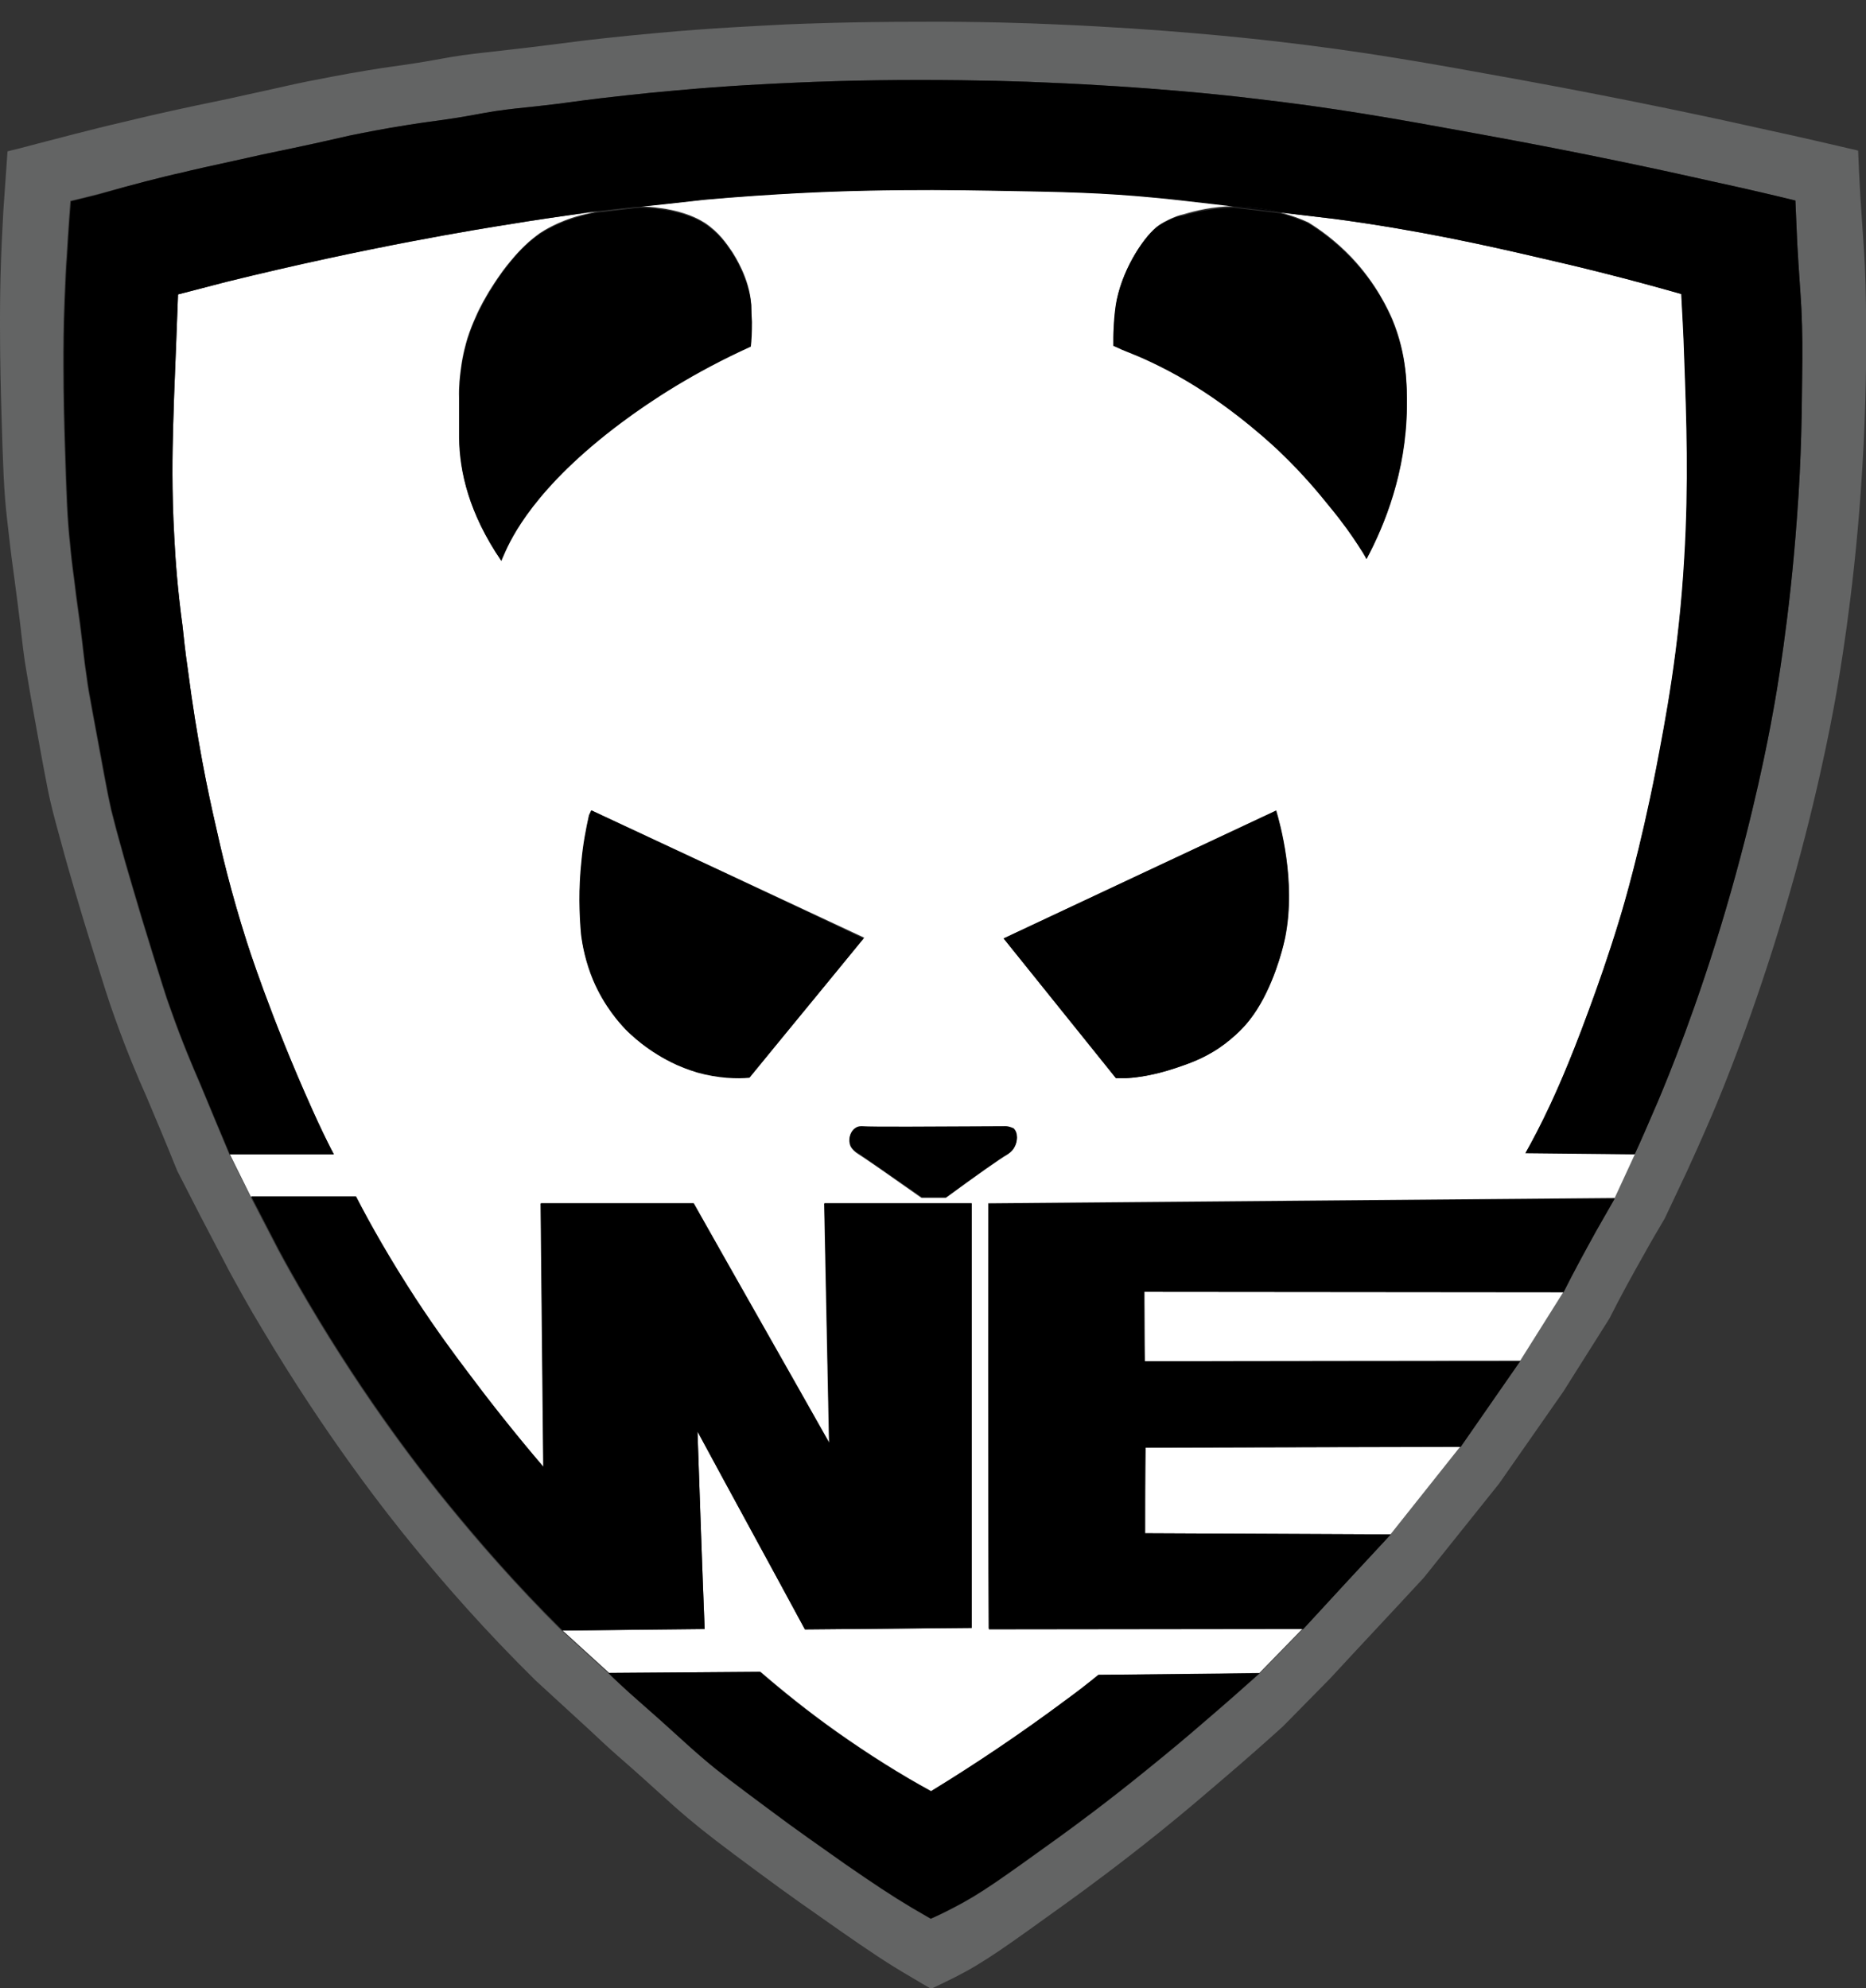 <?xml version="1.0" encoding="utf-8"?>
<!-- Generator: Adobe Illustrator 27.7.0, SVG Export Plug-In . SVG Version: 6.00 Build 0)  -->
<svg version="1.1" id="Layer_1" xmlns="http://www.w3.org/2000/svg" xmlns:xlink="http://www.w3.org/1999/xlink" x="0px" y="0px"
	 viewBox="0 0 49.68 52.94" style="enable-background:new 0 0 49.68 52.94;" xml:space="preserve">
<rect x="0" y="0" width="49.68" height="52.94" fill="#333333" stroke="none"/>
<style type="text/css">
	.st0{fill:#636464;}
	.st1{fill:#FFFFFF;}
	.st2{fill:#000002;}
</style>
<g>
	<path class="st0" d="M49.65,7.09c-0.03-0.58-0.06-0.93-0.12-1.85c-0.03-0.52-0.05-0.94-0.06-1.23c-0.61-0.14-1.44-0.34-2.42-0.55
		c-1.24-0.28-3.6-0.79-6.55-1.33c-2.58-0.47-4.2-0.76-6.54-1.03c-0.79-0.09-2.99-0.33-5.84-0.45c-0.67-0.03-1.99-0.08-3.68-0.07
		c-1.72,0-3.04,0.05-3.51,0.07C20.21,0.69,19,0.74,17.48,0.88c-1,0.09-1.96,0.2-2.17,0.23c-0.81,0.1-0.91,0.12-1.8,0.22
		c-0.5,0.06-0.74,0.08-1.19,0.14c-0.47,0.07-0.57,0.1-1.18,0.2c-0.7,0.11-0.73,0.1-1.33,0.2C9.13,1.98,8.6,2.09,8.18,2.17
		c-0.54,0.11-0.54,0.12-1.6,0.35C5.82,2.69,5.84,2.68,5.22,2.81C4.23,3.02,3.57,3.18,3.41,3.22C3.07,3.3,2.76,3.37,2.34,3.48
		C1.85,3.6,1.61,3.67,0.98,3.83C0.65,3.92,0.37,3.99,0.2,4.03c0,0-0.06,0.83-0.11,1.57C0.08,5.85,0.05,6.3,0.03,6.86
		C0,7.64,0,8.23,0,8.68c0,0.95,0.02,1.65,0.04,2.36c0.04,1.34,0.06,2.03,0.15,2.8c0.02,0.15,0.06,0.55,0.12,1.02
		c0.08,0.62,0.09,0.65,0.16,1.21c0.11,0.85,0.11,0.98,0.19,1.54c0.04,0.25,0.07,0.42,0.16,0.95c0.28,1.56,0.42,2.35,0.53,2.82
		c0.08,0.34,0.18,0.7,0.38,1.43c0.08,0.28,0.35,1.25,0.77,2.58c0.26,0.82,0.38,1.23,0.56,1.72c0.31,0.87,0.61,1.58,0.83,2.07
		c0.28,0.66,0.56,1.33,0.83,2l0.62,1.21H5.34c0.26,0.5,0.53,1.01,0.79,1.51c0.2,0.36,0.48,0.88,0.85,1.49
		c1.7,2.86,3.31,4.91,4.05,5.81c0.81,0.99,1.88,2.22,3.23,3.55l1.46,1.34c0.18,0.17,0.51,0.48,0.73,0.67
		c1.02,0.89,1.3,1.18,1.87,1.66c0.45,0.38,0.91,0.73,1.83,1.41c0.86,0.64,1.47,1.06,2.21,1.58c0.79,0.55,1.28,0.88,1.9,1.24
		c0.22,0.13,0.4,0.24,0.53,0.31c0.15-0.07,0.38-0.18,0.64-0.31c0.79-0.4,1.36-0.82,3-2c0.5-0.36,1.41-1.03,2.49-1.9
		c0.67-0.54,1.19-0.99,1.6-1.34c0.67-0.57,1.22-1.06,1.64-1.44l1.25-1.27c0.83-0.9,1.67-1.79,2.5-2.69l2-2.5
		c0.57-0.82,1.14-1.63,1.71-2.45l1.23-1.95c0.29-0.58,0.61-1.16,0.95-1.76c0.17-0.31,0.35-0.61,0.52-0.9l0.59-1.25
		c0.17-0.37,0.4-0.88,0.67-1.51c0.29-0.68,1.12-2.7,1.94-5.47c0.82-2.77,1.22-4.93,1.33-5.53c0.11-0.61,0.49-2.77,0.69-5.59
		c0.13-1.8,0.14-3.2,0.15-4.02C49.68,8.31,49.68,7.8,49.65,7.09z M47.98,10.05c-0.01,0.76-0.01,2.08-0.14,3.76
		c-0.19,2.63-0.54,4.65-0.65,5.23c-0.1,0.56-0.48,2.58-1.24,5.17c-0.76,2.59-1.54,4.48-1.81,5.12c-0.25,0.58-0.46,1.07-0.62,1.41
		l-0.54,1.17c-0.16,0.28-0.32,0.56-0.48,0.84c-0.31,0.56-0.61,1.11-0.88,1.65l-1.15,1.83c-0.53,0.76-1.06,1.53-1.59,2.29l-1.86,2.34
		c-0.78,0.84-1.56,1.68-2.33,2.52l-1.16,1.19l0,0c-0.39,0.35-0.91,0.81-1.53,1.34c-0.38,0.33-0.88,0.75-1.5,1.25
		c-1.01,0.82-1.85,1.44-2.32,1.78c-1.53,1.1-2.06,1.49-2.8,1.87c-0.25,0.13-0.46,0.23-0.6,0.29c-0.12-0.07-0.29-0.17-0.5-0.29
		c-0.57-0.34-1.03-0.65-1.77-1.16c-0.69-0.49-1.26-0.88-2.06-1.48c-0.86-0.64-1.29-0.96-1.71-1.32c-0.53-0.45-0.79-0.72-1.74-1.55
		c-0.29-0.25-0.8-0.73-0.8-0.74l0,0l-1.24-1.13l0,0c-1.25-1.24-2.24-2.39-3-3.32c-0.69-0.84-2.19-2.75-3.77-5.43
		c-0.34-0.58-0.61-1.06-0.79-1.4c-0.24-0.47-0.49-0.94-0.73-1.41L6.1,30.73c-0.26-0.62-0.52-1.24-0.78-1.87
		c-0.2-0.46-0.48-1.12-0.77-1.94c-0.17-0.46-0.28-0.85-0.52-1.61c-0.39-1.25-0.64-2.15-0.72-2.41c-0.19-0.68-0.28-1.02-0.36-1.34
		c-0.1-0.44-0.23-1.17-0.5-2.63c-0.09-0.49-0.12-0.65-0.15-0.89c-0.08-0.53-0.08-0.65-0.18-1.44c-0.07-0.52-0.08-0.54-0.15-1.13
		c-0.06-0.44-0.1-0.81-0.11-0.95c-0.08-0.72-0.1-1.36-0.14-2.62c-0.02-0.66-0.04-1.32-0.04-2.21c0-0.42,0-0.97,0.03-1.7
		c0.02-0.52,0.04-0.94,0.06-1.17c0.04-0.7,0.1-1.47,0.1-1.47c0.16-0.04,0.42-0.1,0.73-0.18C3.2,5.01,3.42,4.95,3.88,4.83
		c0.39-0.1,0.67-0.17,0.99-0.24c0.15-0.04,0.77-0.18,1.69-0.38c0.57-0.13,0.56-0.12,1.26-0.27c0.99-0.21,0.99-0.22,1.49-0.33
		c0.4-0.08,0.89-0.18,1.53-0.28c0.56-0.09,0.58-0.08,1.24-0.18c0.57-0.09,0.66-0.12,1.1-0.19c0.41-0.06,0.64-0.08,1.11-0.13
		c0.82-0.09,0.92-0.12,1.67-0.21c0.2-0.02,1.08-0.13,2.02-0.21c1.42-0.13,2.55-0.18,3.22-0.21c0.44-0.02,1.67-0.07,3.27-0.07
		c1.57,0,2.81,0.04,3.43,0.07c2.65,0.11,4.7,0.33,5.44,0.42c2.18,0.25,3.7,0.52,6.1,0.96c2.75,0.5,4.95,0.98,6.1,1.24
		c0.92,0.2,1.69,0.38,2.26,0.52c0.01,0.26,0.03,0.66,0.05,1.15c0.05,0.87,0.08,1.19,0.11,1.73C47.99,8.87,47.99,9.35,47.98,10.05z"
		/>
	<path class="st1" d="M44.85,9.54c-0.02-0.7-0.06-1.29-0.08-1.71c-1.47-0.42-2.74-0.73-3.75-0.96c-1.46-0.34-3.24-0.74-5.48-1.04
		L34.1,5.66c0.29,0.08,0.54,0.17,0.73,0.26c0.31,0.19,0.73,0.49,1.15,0.93c0.68,0.72,0.99,1.43,1.09,1.65
		c0.39,0.95,0.39,1.76,0.39,2.34c-0.02,1.73-0.59,3.14-1.07,4.03c-0.06-0.09-0.13-0.23-0.23-0.38c-0.17-0.27-0.4-0.59-0.77-1.04
		c-0.29-0.35-0.68-0.83-1.26-1.39c-0.16-0.15-1.22-1.17-2.54-1.94c-0.69-0.4-1.32-0.67-1.4-0.7c-0.14-0.06-0.32-0.12-0.36-0.15
		l-0.18-0.08l0-0.07c0,0,0-0.16,0-0.16c0-0.03,0.01-0.6,0.09-0.99c0.19-0.9,0.77-1.73,1.11-1.97c0.19-0.13,0.4-0.21,0.4-0.21
		c0.11-0.05,0.21-0.07,0.28-0.09c0.3-0.09,0.75-0.2,1.31-0.21c-0.05-0.01-0.09-0.01-0.14-0.02c-1.04-0.12-1.55-0.18-1.89-0.21
		c-1.44-0.14-2.5-0.16-4.29-0.19c-1.16-0.02-2.13-0.03-3.48,0c-0.96,0.02-2.45,0.08-4.26,0.24l-0.99,0.11l-0.75,0.08
		c0.17,0,0.35,0.01,0.53,0.04c0.1,0.01,0.2,0.03,0.3,0.05c0.52,0.11,0.79,0.28,0.89,0.34c0.38,0.25,0.58,0.55,0.73,0.77
		c0.07,0.11,0.46,0.7,0.51,1.4C20,8.24,20.01,8.4,20.01,8.55c0,0.28-0.02,0.5-0.03,0.66c-1.51,0.68-2.66,1.44-3.45,2.03
		c-2.3,1.73-2.93,3.07-3.12,3.51c-0.03,0.07-0.05,0.13-0.07,0.17c-0.86-1.26-1.11-2.37-1.12-3.27c0-0.03,0-0.05,0-0.08v-0.98
		c-0.01-0.3,0.02-0.56,0.05-0.78c0.05-0.39,0.14-0.68,0.17-0.79c0.08-0.25,0.16-0.44,0.21-0.55c0.14-0.33,0.29-0.57,0.37-0.71
		c0.1-0.16,0.18-0.28,0.22-0.34c0.11-0.16,0.2-0.28,0.24-0.33c0.13-0.16,0.31-0.39,0.6-0.65c0.15-0.13,0.25-0.2,0.29-0.23
		c0.06-0.04,0.17-0.11,0.35-0.2c0.16-0.08,0.41-0.19,0.75-0.28c0.12-0.03,0.25-0.06,0.38-0.09c0.02,0,0.04-0.01,0.05-0.01
		l-0.23,0.03c-0.8,0.11-1.48,0.21-2.02,0.3c-0.89,0.14-3.82,0.61-7.63,1.55C5.48,7.65,5.05,7.76,4.74,7.84
		c-0.01,0.3-0.03,0.76-0.05,1.31c-0.05,1.2-0.07,1.79-0.08,2.19c-0.02,0.72-0.04,1.72,0.03,2.96c0.03,0.61,0.09,1.42,0.22,2.37
		c0.03,0.28,0.07,0.68,0.14,1.15c0.24,1.87,0.55,3.33,0.73,4.11c0.17,0.77,0.41,1.8,0.84,3.15c0,0,0.62,1.97,1.75,4.48
		c0.2,0.45,0.4,0.85,0.4,0.85c0.07,0.14,0.13,0.26,0.17,0.33c-0.15,0-0.29,0-0.44,0c-0.21,0-0.41,0-0.62,0c-0.57,0-1.14,0-1.71,0
		l0.56,1.13h2.79c0.39,0.76,0.92,1.69,1.59,2.72c0.55,0.84,1.01,1.46,1.38,1.95c0.53,0.71,1.2,1.57,2.02,2.53
		c-0.02-2.34-0.05-4.68-0.07-7.02h4.07c1.2,2.13,2.41,4.25,3.61,6.38c-0.04-2.13-0.09-4.25-0.13-6.38h3.93v11.3l-4.44,0.04
		c-0.95-1.76-1.91-3.51-2.86-5.27c0.06,1.75,0.12,3.51,0.19,5.26c-1.26,0.01-2.52,0.03-3.78,0.04l1.24,1.13
		c1.34-0.01,2.69-0.02,4.03-0.03c0.59,0.51,1.26,1.05,2.02,1.59c0.89,0.63,1.74,1.16,2.53,1.59c1.18-0.72,2.4-1.54,3.62-2.45
		c0.29-0.21,0.57-0.43,0.84-0.65c1.42-0.02,2.84-0.03,4.27-0.05l1.16-1.19c-2.79,0-5.58,0.01-8.37,0.01
		c-0.02-3.63-0.01-11.33-0.01-11.33c5.56-0.05,11.12-0.09,16.68-0.14l0.54-1.17c-0.97-0.01-1.94-0.02-2.91-0.03
		c0.17-0.3,0.41-0.75,0.67-1.31c0.09-0.2,0.46-0.97,1.03-2.53c0.22-0.6,0.5-1.38,0.81-2.4c0.11-0.36,0.55-1.85,0.97-4
		c0.25-1.31,0.61-3.16,0.75-5.6C44.98,12.87,44.91,11.17,44.85,9.54z M19.96,28.69c-0.33,0.02-0.82,0.02-1.39-0.14
		c-0.06-0.02-0.28-0.08-0.54-0.2c-0.77-0.34-1.25-0.82-1.37-0.95c-0.14-0.14-0.55-0.59-0.86-1.31c-0.2-0.48-0.29-0.9-0.32-1.21
		c-0.05-0.56-0.07-1.22,0.01-1.96c0.05-0.45,0.12-0.85,0.2-1.21l0.06-0.13c2.42,1.13,4.84,2.26,7.26,3.39
		C21.99,26.21,20.98,27.45,19.96,28.69z M26.99,30.58c-0.06,0.1-0.14,0.14-0.16,0.16c-0.24,0.14-0.83,0.56-1.65,1.16h-0.3l-0.18,0
		h-0.16l-0.02-0.01c-0.85-0.6-1.48-1.04-1.72-1.19c-0.02-0.02-0.11-0.08-0.16-0.18c-0.07-0.17-0.01-0.37,0.12-0.46
		c0.08-0.05,0.17-0.05,0.19-0.05c0.26,0.01,1.75,0.01,3.81-0.01c0.12,0,0.18,0.05,0.2,0.07C27.12,30.18,27.09,30.43,26.99,30.58z
		 M34.22,24.96c-0.02,0.08-0.2,0.97-0.66,1.77c-0.13,0.22-0.23,0.36-0.29,0.43c-0.08,0.1-0.35,0.43-0.82,0.75
		c-0.41,0.28-0.77,0.4-1.13,0.52c-0.72,0.25-1.22,0.27-1.34,0.28c-0.11,0-0.2,0-0.27,0c-1-1.24-2-2.48-2.99-3.72
		c2.42-1.14,4.84-2.27,7.26-3.41C34.07,21.9,34.52,23.45,34.22,24.96z"/>
	<g>
		<path class="st1" d="M41.62,34.41l-1.15,1.83c-3.33,0-6.67,0.01-10,0.01c0-0.62,0-1.23-0.01-1.85
			C34.18,34.4,37.9,34.41,41.62,34.41z"/>
		<path class="st1" d="M38.88,38.52l-1.86,2.34c-2.18-0.01-4.36-0.02-6.54-0.03c0-0.76,0.01-1.52,0.01-2.28
			C33.29,38.54,36.09,38.53,38.88,38.52z"/>
	</g>
	<path class="st2" d="M15.23,5.72l0.73-0.09c0.02,0,0.03-0.01,0.05-0.01C15.74,5.66,15.48,5.69,15.23,5.72z"/>
	<path class="st2" d="M17.03,5.52c-0.04,0-0.08,0-0.12,0l-0.95,0.11c-0.02,0-0.04,0.01-0.07,0.01l0.69-0.08L17.03,5.52z"/>
	<path class="st2" d="M32.86,5.51l1.24,0.15c-0.23-0.06-0.49-0.11-0.79-0.14c-0.17-0.02-0.34-0.02-0.49-0.02
		C32.84,5.51,32.85,5.51,32.86,5.51C32.86,5.51,32.86,5.51,32.86,5.51z"/>
	<g>
		<path d="M42.99,31.92c-0.16,0.28-0.32,0.56-0.48,0.84c-0.31,0.56-0.61,1.11-0.88,1.65c-3.72,0-7.44-0.01-11.16-0.01
			c0,0.62,0,1.23,0.01,1.85c3.34-0.01,6.67-0.01,10-0.01c-0.53,0.76-1.06,1.53-1.59,2.29c-2.8,0.01-5.59,0.01-8.39,0.02
			c-0.01,0.76-0.01,1.52-0.01,2.28c2.18,0.01,4.36,0.02,6.54,0.03c-0.78,0.84-1.56,1.68-2.33,2.52c-2.79,0-5.58,0.01-8.37,0.01
			c-0.02-3.63-0.01-11.33-0.01-11.33C31.87,32.01,37.43,31.96,42.99,31.92z"/>
		<path d="M47.98,10.05c-0.01,0.76-0.01,2.08-0.14,3.76c-0.19,2.63-0.54,4.65-0.65,5.23c-0.1,0.56-0.48,2.58-1.24,5.17
			c-0.76,2.59-1.54,4.48-1.81,5.12c-0.25,0.58-0.46,1.07-0.62,1.41c-0.97-0.01-1.94-0.02-2.91-0.03c0.17-0.3,0.41-0.75,0.67-1.31
			c0.09-0.2,0.46-0.97,1.03-2.53c0.22-0.6,0.5-1.38,0.81-2.4c0.11-0.36,0.55-1.85,0.97-4c0.25-1.31,0.61-3.16,0.75-5.6
			c0.12-2,0.06-3.7,0-5.33c-0.02-0.7-0.06-1.29-0.08-1.71c-1.47-0.42-2.74-0.73-3.75-0.96c-1.46-0.34-3.24-0.74-5.48-1.04L34.1,5.66
			c-0.23-0.06-0.49-0.11-0.79-0.14c-0.17-0.02-0.34-0.02-0.49-0.02c-0.05-0.01-0.09-0.01-0.14-0.02c-1.04-0.12-1.55-0.18-1.89-0.21
			c-1.44-0.14-2.5-0.16-4.29-0.19c-1.16-0.02-2.13-0.03-3.48,0c-0.96,0.02-2.45,0.08-4.26,0.24l-0.99,0.11l-0.75,0.08
			c-0.04,0-0.08,0-0.12,0l-0.95,0.11c0.02,0,0.03-0.01,0.05-0.01c-0.27,0.03-0.53,0.06-0.78,0.1l0.73-0.09
			c-0.02,0-0.04,0.01-0.07,0.01l-0.23,0.03c-0.8,0.11-1.48,0.21-2.02,0.3c-0.89,0.14-3.82,0.61-7.63,1.55
			C5.48,7.65,5.05,7.76,4.74,7.84c-0.01,0.3-0.03,0.76-0.05,1.31c-0.05,1.2-0.07,1.79-0.08,2.19c-0.02,0.72-0.04,1.72,0.03,2.96
			c0.03,0.61,0.09,1.42,0.22,2.37c0.03,0.28,0.07,0.68,0.14,1.15c0.24,1.87,0.55,3.33,0.73,4.11c0.17,0.77,0.41,1.8,0.84,3.15
			c0,0,0.62,1.97,1.75,4.48c0.2,0.45,0.4,0.85,0.4,0.85c0.07,0.14,0.13,0.26,0.17,0.33c-0.15,0-0.29,0-0.44,0c-0.21,0-0.41,0-0.62,0
			c-0.57,0-1.14,0-1.71,0c-0.26-0.62-0.52-1.24-0.78-1.87c-0.2-0.46-0.48-1.12-0.77-1.94c-0.17-0.46-0.28-0.85-0.52-1.61
			c-0.39-1.25-0.64-2.15-0.72-2.41c-0.19-0.68-0.28-1.02-0.36-1.34c-0.1-0.44-0.23-1.17-0.5-2.63c-0.09-0.49-0.12-0.65-0.15-0.89
			c-0.08-0.53-0.08-0.65-0.18-1.44c-0.07-0.52-0.08-0.54-0.15-1.13c-0.06-0.44-0.1-0.81-0.11-0.95c-0.08-0.72-0.1-1.36-0.14-2.62
			c-0.02-0.66-0.04-1.32-0.04-2.21c0-0.42,0-0.97,0.03-1.7c0.02-0.52,0.04-0.94,0.06-1.17c0.04-0.7,0.1-1.47,0.1-1.47
			c0.16-0.04,0.42-0.1,0.73-0.18C3.2,5.01,3.42,4.95,3.88,4.83c0.39-0.1,0.67-0.17,0.99-0.24c0.15-0.04,0.77-0.18,1.69-0.38
			c0.57-0.13,0.56-0.12,1.26-0.27c0.99-0.21,0.99-0.22,1.49-0.33c0.4-0.08,0.89-0.18,1.53-0.28c0.56-0.09,0.58-0.08,1.24-0.18
			c0.57-0.09,0.66-0.12,1.1-0.19c0.41-0.06,0.64-0.08,1.11-0.13c0.82-0.09,0.92-0.12,1.67-0.21c0.2-0.02,1.08-0.13,2.02-0.21
			c1.42-0.13,2.55-0.18,3.22-0.21c0.44-0.02,1.67-0.07,3.27-0.07c1.57,0,2.81,0.04,3.43,0.07c2.65,0.11,4.7,0.33,5.44,0.42
			c2.18,0.25,3.7,0.52,6.1,0.96c2.75,0.5,4.95,0.98,6.1,1.24c0.92,0.2,1.69,0.38,2.26,0.52c0.01,0.26,0.03,0.66,0.05,1.15
			c0.05,0.87,0.08,1.19,0.11,1.73C47.99,8.87,47.99,9.35,47.98,10.05z"/>
		<path d="M15.46,5.76c-0.34,0.09-0.59,0.2-0.75,0.28c-0.18,0.09-0.29,0.16-0.35,0.2c-0.04,0.03-0.14,0.1-0.29,0.23
			c-0.28,0.25-0.47,0.49-0.59,0.65c-0.04,0.05-0.13,0.16-0.24,0.33c-0.04,0.06-0.12,0.18-0.21,0.33c-0.08,0.14-0.23,0.38-0.37,0.71
			c-0.05,0.11-0.13,0.29-0.21,0.55c-0.04,0.12-0.12,0.41-0.17,0.79c-0.03,0.22-0.05,0.48-0.05,0.78l0,0.98c0,0.03,0,0.05,0,0.08
			c0.01,0.9,0.26,2.01,1.12,3.27c0.01-0.04,0.04-0.1,0.07-0.17c0.19-0.44,0.82-1.79,3.12-3.51c0.79-0.59,1.93-1.34,3.45-2.03
			c0.02-0.16,0.03-0.38,0.03-0.66C20.01,8.4,20,8.24,20,8.13c-0.06-0.69-0.44-1.28-0.51-1.4c-0.15-0.22-0.35-0.52-0.73-0.77
			c-0.1-0.07-0.37-0.23-0.89-0.34c-0.1-0.02-0.2-0.04-0.3-0.05c-0.18-0.03-0.36-0.04-0.53-0.04l-0.45,0.05l-0.69,0.08
			c-0.02,0-0.04,0.01-0.05,0.01C15.71,5.69,15.59,5.72,15.46,5.76z"/>
		<path d="M31.24,5.81c0,0-0.2,0.08-0.4,0.21c-0.34,0.23-0.92,1.06-1.11,1.97c-0.08,0.39-0.09,0.96-0.09,0.99c0,0,0,0.16,0,0.16
			l0,0.07l0.18,0.08c0.03,0.02,0.22,0.09,0.36,0.15c0.08,0.03,0.71,0.29,1.4,0.7c1.31,0.77,2.38,1.78,2.54,1.94
			c0.58,0.56,0.97,1.03,1.26,1.39c0.38,0.46,0.6,0.78,0.77,1.04c0.1,0.15,0.18,0.28,0.23,0.38c0.47-0.89,1.05-2.3,1.07-4.03
			c0.01-0.58,0.01-1.39-0.39-2.34c-0.09-0.23-0.41-0.94-1.09-1.65c-0.42-0.44-0.84-0.74-1.15-0.93c-0.19-0.08-0.43-0.18-0.73-0.26
			l-1.24-0.15c0,0,0,0,0.01,0c-0.01,0-0.03,0-0.04,0c-0.56,0.01-1.01,0.12-1.31,0.21C31.45,5.74,31.35,5.76,31.24,5.81z"/>
		<path d="M25.87,32.05v11.3l-4.44,0.04c-0.95-1.76-1.91-3.51-2.86-5.27c0.06,1.75,0.12,3.51,0.19,5.26
			c-1.26,0.01-2.52,0.03-3.78,0.04c0,0,0,0,0,0c-1.25-1.24-2.24-2.39-3-3.32c-0.69-0.84-2.19-2.75-3.77-5.43
			c-0.34-0.58-0.61-1.06-0.79-1.4c-0.24-0.47-0.49-0.94-0.73-1.41h2.79c0.39,0.76,0.92,1.69,1.59,2.72
			c0.55,0.84,1.01,1.46,1.38,1.95c0.53,0.71,1.2,1.57,2.02,2.53c-0.02-2.34-0.05-4.68-0.07-7.02h4.07c1.2,2.13,2.41,4.25,3.61,6.38
			c-0.04-2.13-0.09-4.25-0.13-6.38H25.87z"/>
		<path d="M33.53,44.56C33.53,44.56,33.53,44.56,33.53,44.56c-0.39,0.35-0.91,0.81-1.53,1.34c-0.38,0.33-0.88,0.75-1.5,1.25
			c-1.01,0.82-1.85,1.44-2.32,1.78c-1.53,1.1-2.06,1.49-2.8,1.87c-0.25,0.13-0.46,0.23-0.6,0.29c-0.12-0.07-0.29-0.17-0.5-0.29
			c-0.57-0.34-1.03-0.65-1.77-1.16c-0.69-0.49-1.26-0.88-2.06-1.48c-0.86-0.64-1.29-0.96-1.71-1.32c-0.53-0.45-0.79-0.72-1.74-1.55
			c-0.28-0.24-0.77-0.7-0.8-0.74c0,0,0,0,0,0l0,0c1.34-0.01,2.69-0.02,4.03-0.03c0.59,0.51,1.26,1.05,2.02,1.59
			c0.89,0.63,1.74,1.16,2.53,1.59c1.18-0.72,2.4-1.54,3.62-2.45c0.29-0.21,0.57-0.43,0.84-0.65C30.68,44.59,32.1,44.58,33.53,44.56z
			"/>
		<path d="M15.74,21.58l-0.06,0.13c-0.08,0.36-0.16,0.77-0.2,1.22c-0.08,0.74-0.06,1.41-0.01,1.96c0.04,0.3,0.12,0.73,0.32,1.21
			c0.3,0.71,0.72,1.16,0.86,1.31c0.12,0.12,0.6,0.6,1.37,0.95c0.27,0.12,0.48,0.18,0.54,0.2c0.57,0.16,1.07,0.17,1.39,0.14
			c1.01-1.24,2.03-2.47,3.04-3.71C20.58,23.84,18.16,22.71,15.74,21.58z"/>
		<path d="M26.72,24.99c1,1.24,2,2.48,2.99,3.72c0.06,0,0.16,0,0.26,0c0.12,0,0.62-0.03,1.34-0.27c0.36-0.12,0.71-0.25,1.13-0.52
			c0.47-0.32,0.75-0.65,0.82-0.75c0.06-0.08,0.17-0.22,0.29-0.43c0.46-0.8,0.65-1.69,0.66-1.77c0.3-1.51-0.14-3.06-0.24-3.38
			C31.56,22.72,29.14,23.85,26.72,24.99z"/>
		<path d="M26.77,29.99c-2.06,0.01-3.55,0.02-3.81,0c-0.02,0-0.11-0.01-0.19,0.05c-0.13,0.08-0.19,0.29-0.12,0.46
			c0.04,0.11,0.13,0.17,0.16,0.18c0.24,0.16,0.87,0.6,1.72,1.19l0.02,0.01c0,0,0.16,0,0.16,0c0,0,0.18,0,0.18,0c0,0,0.29,0,0.3,0
			c0.82-0.6,1.41-1.02,1.65-1.16c0.02-0.01,0.1-0.06,0.16-0.16c0.09-0.15,0.12-0.4-0.02-0.52C26.95,30.04,26.89,29.99,26.77,29.99z"
			/>
	</g>
</g>
</svg>
